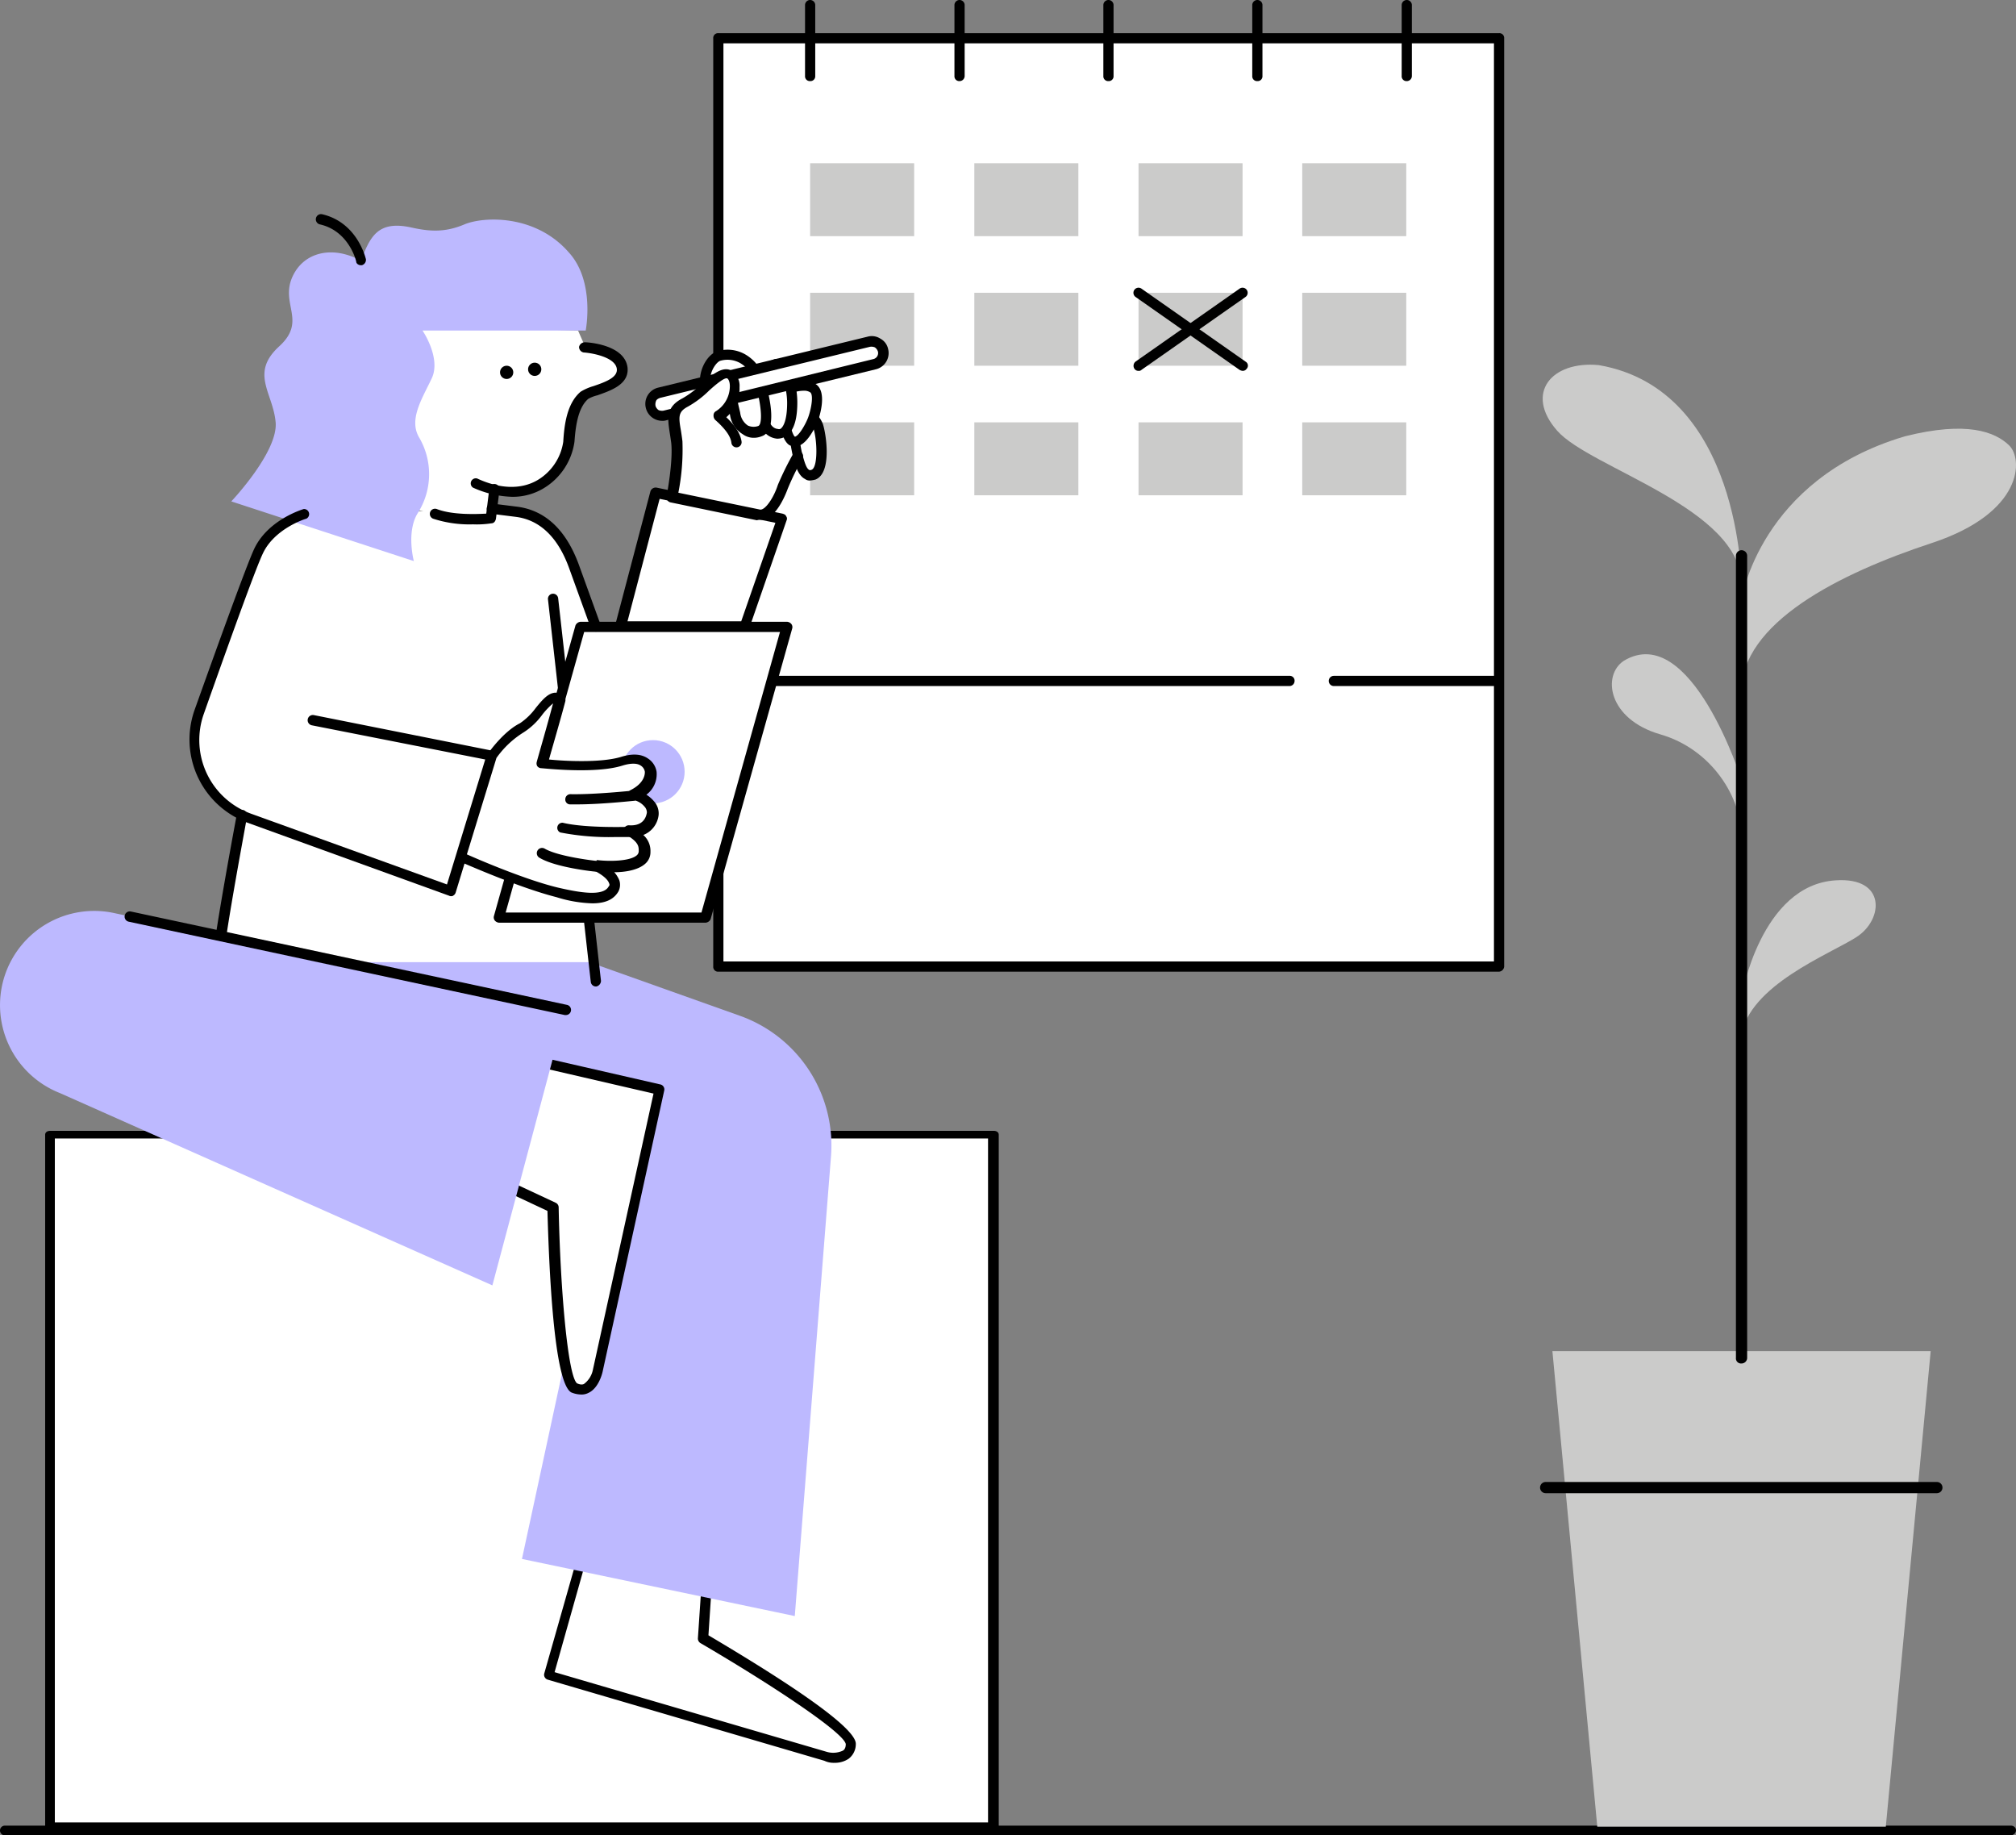 <svg xmlns="http://www.w3.org/2000/svg" width="536.616" height="488.412" viewBox="0 0 536.616 488.412">
  <rect x="0" y="0" width="536.616" height="488.412" fill="#808080" stroke="none"/>
  <g id="Layer_2" data-name="Layer 2" transform="translate(-224.576 -144.87)">
    <rect id="Rectangle_955" data-name="Rectangle 955" width="207.814" height="247.042" transform="translate(415.781 155.05)" fill="#fff"/>
    <path id="Path_5583" data-name="Path 5583" d="M573.476,401.128H365.8a1.276,1.276,0,0,1-1.357-1.357V152.728a1.276,1.276,0,0,1,1.357-1.357H573.612a1.276,1.276,0,0,1,1.357,1.357V399.77a1.479,1.479,0,0,1-1.493,1.357Zm-206.321-2.715h205.1V154.085h-205.1Z" transform="translate(49.983 2.322)"/>
    <rect id="Rectangle_956" data-name="Rectangle 956" width="27.69" height="19.41" transform="translate(440.214 188.306)" fill="#cbcbca"/>
    <rect id="Rectangle_957" data-name="Rectangle 957" width="27.69" height="19.41" transform="translate(483.921 188.306)" fill="#cbcbca"/>
    <rect id="Rectangle_958" data-name="Rectangle 958" width="27.69" height="19.41" transform="translate(527.629 188.306)" fill="#cbcbca"/>
    <rect id="Rectangle_959" data-name="Rectangle 959" width="27.69" height="19.41" transform="translate(571.2 188.306)" fill="#cbcbca"/>
    <rect id="Rectangle_960" data-name="Rectangle 960" width="27.69" height="19.41" transform="translate(440.214 222.783)" fill="#cbcbca"/>
    <rect id="Rectangle_961" data-name="Rectangle 961" width="27.69" height="19.41" transform="translate(483.921 222.783)" fill="#cbcbca"/>
    <rect id="Rectangle_962" data-name="Rectangle 962" width="27.69" height="19.41" transform="translate(527.629 222.783)" fill="#cbcbca"/>
    <rect id="Rectangle_963" data-name="Rectangle 963" width="27.69" height="19.41" transform="translate(571.2 222.783)" fill="#cbcbca"/>
    <rect id="Rectangle_964" data-name="Rectangle 964" width="27.69" height="19.41" transform="translate(440.214 257.261)" fill="#cbcbca"/>
    <rect id="Rectangle_965" data-name="Rectangle 965" width="27.69" height="19.41" transform="translate(483.921 257.261)" fill="#cbcbca"/>
    <rect id="Rectangle_966" data-name="Rectangle 966" width="27.69" height="19.41" transform="translate(527.629 257.261)" fill="#cbcbca"/>
    <rect id="Rectangle_967" data-name="Rectangle 967" width="27.69" height="19.41" transform="translate(571.2 257.261)" fill="#cbcbca"/>
    <path id="Path_5584" data-name="Path 5584" d="M517.823,280.085H365.8a1.357,1.357,0,0,1,0-2.715H517.823a1.276,1.276,0,0,1,1.357,1.357A1.357,1.357,0,0,1,517.823,280.085Z" transform="translate(49.984 47.351)"/>
    <path id="Path_5585" data-name="Path 5585" d="M530.341,280.085H486.5a1.357,1.357,0,0,1,0-2.715h43.843a1.357,1.357,0,0,1,0,2.715Z" transform="translate(93.119 47.352)"/>
    <line id="Line_214" data-name="Line 214" x2="27.69" y2="19.41" transform="translate(527.629 222.783)" fill="none"/>
    <path id="Path_5586" data-name="Path 5586" d="M475.888,223.4a1.928,1.928,0,0,1-.814-.271l-27.69-19.41a1.357,1.357,0,0,1,1.629-2.172l27.69,19.41a1.222,1.222,0,0,1,.271,1.9,1.235,1.235,0,0,1-1.086.543Z" transform="translate(79.431 20.156)"/>
    <line id="Line_215" data-name="Line 215" y1="19.41" x2="27.69" transform="translate(527.629 222.783)" fill="none"/>
    <path id="Path_5587" data-name="Path 5587" d="M448.19,223.4a1.235,1.235,0,0,1-1.086-.543,1.439,1.439,0,0,1,.271-1.9l27.691-19.41a1.357,1.357,0,1,1,1.629,2.172L449,223.124A.991.991,0,0,1,448.19,223.4Z" transform="translate(79.439 20.156)"/>
    <path id="Path_5588" data-name="Path 5588" d="M383.8,166.452a1.276,1.276,0,0,1-1.357-1.357V146.227a1.357,1.357,0,0,1,2.715,0v18.868a1.276,1.276,0,0,1-1.357,1.357Z" transform="translate(56.416)"/>
    <path id="Path_5589" data-name="Path 5589" d="M413.1,166.452a1.276,1.276,0,0,1-1.357-1.357V146.227a1.357,1.357,0,1,1,2.715,0v18.868A1.357,1.357,0,0,1,413.1,166.452Z" transform="translate(66.887)"/>
    <path id="Path_5590" data-name="Path 5590" d="M442.3,166.452a1.276,1.276,0,0,1-1.357-1.357V146.227a1.357,1.357,0,0,1,2.715,0v18.868a1.276,1.276,0,0,1-1.357,1.357Z" transform="translate(77.322)"/>
    <path id="Path_5591" data-name="Path 5591" d="M471.5,166.452a1.276,1.276,0,0,1-1.357-1.357V146.227a1.357,1.357,0,0,1,2.715,0v18.868a1.276,1.276,0,0,1-1.357,1.357Z" transform="translate(87.757)"/>
    <path id="Path_5592" data-name="Path 5592" d="M500.8,166.452a1.276,1.276,0,0,1-1.357-1.357V146.227a1.357,1.357,0,0,1,2.715,0v18.868A1.357,1.357,0,0,1,500.8,166.452Z" transform="translate(98.228)"/>
    <path id="Path_5593" data-name="Path 5593" d="M306.867,257.435,301.03,208.57l50.087,1.493,1.9,4.344s9.5.543,10.18,5.565-8.416,5.837-10.045,7.33c-3.122,2.715-3.936,7.873-4.208,12.352a15.664,15.664,0,0,1-19.682,12.9l-.543-.136-.95,7.737s-9.23.95-14.8-1.222Z" transform="translate(27.323 22.765)" fill="#fff"/>
    <path id="Path_5594" data-name="Path 5594" d="M268.954,365.341c.407-7.33,5.972-36.106,5.972-36.106l.543-2.986a22.125,22.125,0,0,1-11.4-27.419c5.972-16.831,13.709-38.414,15.745-42.757,3.529-7.33,12.352-9.909,12.352-9.909l49.68-1.493,6.515.814c8.551,1.086,13.031,8.009,15.474,14.8l5.7,15.746-7.33,28.641c.814,7.058,7.33,65.7,7.33,65.7Z" transform="translate(13.655 35.666)" fill="#fff"/>
    <path id="Path_5595" data-name="Path 5595" d="M378.955,222.062c-16.56-2.443-18.325,15.067-18.325,15.067l24.84,6.787S398.094,225.007,378.955,222.062Z" transform="translate(48.622 27.503)" fill="#fff"/>
    <rect id="Rectangle_968" data-name="Rectangle 968" width="251.114" height="184.033" transform="translate(237.816 446.818)" fill="#fff"/>
    <path id="Path_5596" data-name="Path 5596" d="M233.43,551.621V367.588c0-.611.543-1.018,1.357-1.018H485.9c.814,0,1.357.407,1.357,1.018V551.621c0,.611-.543,1.018-1.357,1.018H234.787C233.973,552.639,233.43,552.137,233.43,551.621ZM484.409,368.606h-248.4v182h248.4Z" transform="translate(3.164 79.23)"/>
    <path id="Path_5597" data-name="Path 5597" d="M374.043,456.95l-.95,15.2s39.5,22.94,39.364,28.1-6.787,3.393-6.787,3.393L332.1,482.061l9.5-33.391Z" transform="translate(38.426 108.57)" fill="#fff"/>
    <path id="Path_5598" data-name="Path 5598" d="M405.871,505.233l-73.61-21.582a1.357,1.357,0,0,1-.95-1.629l9.5-33.391a1.357,1.357,0,0,1,1.629-.95l32.577,8.416a1.358,1.358,0,0,1,.95,1.357l-.95,14.388c12.352,7.33,39.364,23.618,39.228,28.912a4.9,4.9,0,0,1-1.9,3.936,6.5,6.5,0,0,1-3.8,1.086A5.7,5.7,0,0,1,405.871,505.233Zm-63.118-54.39-8.687,30.812,72.348,21.175a6.121,6.121,0,0,0,4.344-.271c.271-.136.814-.543.814-1.765-.543-3.122-20.089-16.017-38.685-26.876a1.425,1.425,0,0,1-.679-1.222l.95-14.117Z" transform="translate(38.13 108.203)"/>
    <path id="Path_5599" data-name="Path 5599" d="M404.474,347.752a36.649,36.649,0,0,1,24.3,37.464l-9.637,122.3-72.62-15.2,22.532-104.382-96.917-8.28V333.5h92.3Z" transform="translate(16.994 67.412)" fill="#bdb9ff"/>
    <path id="Path_5600" data-name="Path 5600" d="M322.73,385.347l13.845,6.515s1.086,45.608,5.7,47.915,6.244-4.344,6.244-4.344l16.424-74.927-33.8-7.737Z" transform="translate(35.078 74.298)" fill="#fff"/>
    <path id="Path_5601" data-name="Path 5601" d="M341.928,441.5c-4.751-2.443-5.972-33.934-6.38-48.323l-13.031-6.108a1.561,1.561,0,0,1-.679-1.629l8.28-32.713a1.357,1.357,0,0,1,1.629-.95l33.8,7.737a1.357,1.357,0,0,1,1.086,1.629l-16.424,74.927c-.136.543-1.086,4.344-3.8,5.565a3.937,3.937,0,0,1-1.9.407A7.29,7.29,0,0,1,341.928,441.5Zm-9.23-86.736-7.737,30.269,12.759,5.972a1.357,1.357,0,0,1,.814,1.222c.407,21.582,2.443,44.929,4.887,46.829,1.086.543,1.765.271,1.9.136a6.176,6.176,0,0,0,2.308-3.665l16.153-73.57Z" transform="translate(34.747 73.93)"/>
    <path id="Path_5602" data-name="Path 5602" d="M343.434,364.568c-.136-.95-10.587-94.745-11.4-101.8a1.364,1.364,0,1,1,2.715-.271c.814,7.058,11.266,100.853,11.4,101.8a1.588,1.588,0,0,1-1.222,1.493h-.136A1.357,1.357,0,0,1,343.434,364.568Z" transform="translate(38.399 41.597)"/>
    <path id="Path_5603" data-name="Path 5603" d="M380,228.248s1.086,7.466,1.493,8.823,1.222,6.108,4.208,4.887,2.172-10.316,1.086-13.031-2.85-2.443-2.85-2.443C382.715,226.076,380,228.248,380,228.248Z" transform="translate(55.544 29.148)" fill="#fff"/>
    <path id="Path_5604" data-name="Path 5604" d="M383.681,243.531c-1.9-.95-2.579-3.8-2.986-5.294l-.136-.407c-.407-1.357-1.493-8.144-1.629-8.959a1.479,1.479,0,0,1,.543-1.222c.95-.679,3.258-2.443,5.022-2.172,1.086,0,2.85.679,3.936,3.393.814,2.308,2.579,12.9-1.9,14.8a7,7,0,0,1-1.493.271,2.023,2.023,0,0,1-1.357-.407Zm.271-15.61a7.546,7.546,0,0,0-2.308,1.222c.407,2.986,1.086,7.058,1.357,7.873l.136.543c.271.814.814,3.122,1.629,3.529.136.136.271.136.679,0,1.765-.679,1.493-8.28.407-11.266-.543-1.222-1.086-1.629-1.357-1.629S384.224,228.192,383.953,227.921Z" transform="translate(55.161 28.797)"/>
    <path id="Path_5605" data-name="Path 5605" d="M380.44,235.146c2.308,1.222,4.887-3.936,5.565-5.7s1.9-7.058,0-8.416-5.837,0-5.837,0C376.775,222.658,378.132,233.924,380.44,235.146Z" transform="translate(54.874 27.002)" fill="#fff"/>
    <path id="Path_5606" data-name="Path 5606" d="M380.22,236.684c-2.172-1.222-3.122-6.787-2.986-10.316.136-3.258,1.086-5.294,2.715-6.108h.136c.407-.136,4.479-1.629,7.058.136,3.393,2.172.679,9.637.543,9.909s-2.172,5.43-5.022,6.515a2.987,2.987,0,0,1-1.086.136A4.818,4.818,0,0,1,380.22,236.684Zm.814-13.981c-.407.271-.95,1.086-1.086,2.986-.407,3.8.95,8.144,1.629,8.687h.136c1.086-.407,2.715-3.258,3.393-5.022.95-2.579,1.493-6.244.543-6.787a2.891,2.891,0,0,0-1.629-.407,9.026,9.026,0,0,0-3.027.543Z" transform="translate(54.551 26.685)"/>
    <path id="Path_5607" data-name="Path 5607" d="M373.819,229.48c.407,1.629,1.222,5.022,4.344,5.294s4.072-3.665,4.072-8.28-1.765-10.859-4.344-10.18a8.877,8.877,0,0,0-4.344,3.258S373.276,227.946,373.819,229.48Z" transform="translate(53.214 25.514)" fill="#fff"/>
    <path id="Path_5608" data-name="Path 5608" d="M378.506,236.46c-3.665-.407-4.887-4.072-5.43-5.837l-.136-.407c-.543-1.765-.407-8.416-.407-10.452,0-.271.136-.407.272-.679a10.248,10.248,0,0,1,5.158-3.8,3.054,3.054,0,0,1,2.579.679c2.172,1.9,3.393,6.923,3.393,10.859q0,6.312-2.443,8.551a4.317,4.317,0,0,1-2.715,1.086Zm0-18.325a4.887,4.887,0,0,0-3.258,2.443,69.5,69.5,0,0,0,.272,8.959l.136.407c.679,1.9,1.357,3.8,3.122,3.936a.842.842,0,0,0,.95-.271c.407-.407,1.493-1.9,1.493-6.651,0-3.529-1.222-7.6-2.443-8.687a.421.421,0,0,0-.271-.136Z" transform="translate(52.871 25.144)"/>
    <path id="Path_5609" data-name="Path 5609" d="M362.936,221.448c-.271-3.258,1.9-6.244,3.665-6.787,4.479-1.357,9.366,1.357,10.859,6.651s2.715,12.488,0,13.438-5.565-.543-6.515-4.615-2.443-10.723-2.443-10.723" transform="translate(49.438 24.818)" fill="#fff"/>
    <path id="Path_5610" data-name="Path 5610" d="M373.233,235.921a7.126,7.126,0,0,1-3.393-5.158c-.95-4.072-2.443-10.723-2.443-10.723l2.715-.543s1.493,6.651,2.443,10.723a4.737,4.737,0,0,0,2.036,3.393,3.719,3.719,0,0,0,2.715.136c1.086-.271,1.222-4.479-.814-11.673a8.715,8.715,0,0,0-4.072-5.158,6.9,6.9,0,0,0-5.158-.543c-.95.272-2.851,2.715-2.715,5.43a1.364,1.364,0,0,1-2.715.271c-.136-3.936,2.308-7.6,4.751-8.28a9.5,9.5,0,0,1,7.194.814,11.226,11.226,0,0,1,5.294,6.787c1.493,5.022,3.393,13.709-.814,15.067a5.43,5.43,0,0,1-2.036.407A4.887,4.887,0,0,1,373.233,235.921Z" transform="translate(49.049 24.502)"/>
    <path id="Path_5611" data-name="Path 5611" d="M352.249,229.128h0a3.081,3.081,0,0,1,2.307-3.665l55.788-13.574a3.081,3.081,0,0,1,3.665,2.308h0a3.081,3.081,0,0,1-2.308,3.665l-55.788,13.574a2.973,2.973,0,0,1-3.665-2.308Z" transform="translate(45.601 23.925)" fill="#fff"/>
    <path id="Path_5612" data-name="Path 5612" d="M351.267,229.911a4.439,4.439,0,0,1,3.258-5.43l55.788-13.574a4.194,4.194,0,0,1,3.393.543,4.072,4.072,0,0,1,2.036,2.715,4.438,4.438,0,0,1-3.258,5.43L356.7,233.169h0a2.985,2.985,0,0,1-1.086.136A4.479,4.479,0,0,1,351.267,229.911Zm4.751.679,55.788-13.709a1.642,1.642,0,0,0,1.222-2.036,2.118,2.118,0,0,0-.814-1.086,2.349,2.349,0,0,0-1.357-.136L355.068,227.2c-.407.136-.95.407-1.086.814a2.348,2.348,0,0,0-.136,1.357,2.118,2.118,0,0,0,.814,1.086,2.348,2.348,0,0,0,1.357.136Z" transform="translate(45.225 23.549)"/>
    <path id="Path_5613" data-name="Path 5613" d="M344.148,267.67h54.974L377.4,345.176H322.43Z" transform="translate(34.97 43.886)" fill="#fff"/>
    <path id="Path_5614" data-name="Path 5614" d="M321.714,346.312a1.357,1.357,0,0,1-.271-1.222l21.718-77.37a1.629,1.629,0,0,1,1.357-.95h54.974a1.67,1.67,0,0,1,1.086.543,1.357,1.357,0,0,1,.271,1.222L379.13,345.9a1.629,1.629,0,0,1-1.357.95H322.8A1.67,1.67,0,0,1,321.714,346.312Zm75.877-76.827H345.468l-20.9,74.656h52.123Z" transform="translate(34.601 43.564)"/>
    <circle id="Ellipse_87" data-name="Ellipse 87" cx="1.765" cy="1.765" r="1.765" transform="translate(365.137 241.379)"/>
    <circle id="Ellipse_88" data-name="Ellipse 88" cx="1.765" cy="1.765" r="1.765" transform="translate(357.672 242.194)"/>
    <path id="Path_5615" data-name="Path 5615" d="M309.767,249a1.374,1.374,0,0,1,.95-2.579c4.208,1.629,10.588,1.357,13.167,1.222l.814-6.651a1.364,1.364,0,1,1,2.715.271l-.95,7.737c-.136.679-.543,1.222-1.222,1.222a25.441,25.441,0,0,1-4.887.271A31.22,31.22,0,0,1,309.767,249Z" transform="translate(30.123 33.913)"/>
    <path id="Path_5616" data-name="Path 5616" d="M359.788,196.676c-8.823-10.18-22.668-9.637-27.826-7.466s-9.23,1.9-14.117.814c-9.23-2.036-10.995,2.85-13.438,8.823-6.923-3.8-14.117-2.579-17.51,2.986-4.887,8.144,3.665,12.624-4.208,19.818s-1.629,12.352-.95,20.225-11.809,21.039-11.809,21.039L318.524,278.8s-2.036-7.6.95-12.624a19.288,19.288,0,0,0,.407-20.361c-2.715-4.751.814-10.18,3.393-15.61s-2.443-12.759-2.443-12.759h43.436S366.847,204.413,359.788,196.676Z" transform="translate(16.208 15.384)" fill="#bdb9ff"/>
    <path id="Path_5617" data-name="Path 5617" d="M297.262,199.5c0-.136-1.9-8.144-9.637-9.909a1.384,1.384,0,1,1,.543-2.715c9.366,2.172,11.538,11.538,11.673,11.945a1.493,1.493,0,0,1-1.086,1.629h-.271C297.94,200.452,297.262,200.045,297.262,199.5Z" transform="translate(22.132 15.001)"/>
    <path id="Path_5618" data-name="Path 5618" d="M317.488,250.655a1.357,1.357,0,0,1,1.086-2.443c6.108,2.85,11.809,2.986,16.153.407a14.28,14.28,0,0,0,6.787-10.18c.271-4.479.95-10.18,4.615-13.3a13.709,13.709,0,0,1,3.393-1.493c3.665-1.222,6.515-2.443,6.244-4.615-.407-3.122-6.651-4.208-8.823-4.344a1.48,1.48,0,0,1-1.222-1.493,1.588,1.588,0,0,1,1.493-1.222c1.086,0,10.588.679,11.4,6.651.543,4.615-4.615,6.244-8.009,7.466a9.052,9.052,0,0,0-2.443.95c-2.85,2.443-3.393,7.737-3.665,11.4a17.212,17.212,0,0,1-8.144,12.352,15.909,15.909,0,0,1-8.416,2.308,27.147,27.147,0,0,1-10.452-2.443Z" transform="translate(32.99 23.98)"/>
    <path id="Path_5619" data-name="Path 5619" d="M330.819,347.56,277.2,328.149a23.591,23.591,0,0,1-14.117-30c6.108-17.1,13.845-38.549,15.881-42.893,3.665-7.737,12.759-10.452,13.167-10.588a1.357,1.357,0,0,1,.679,2.579c-.136,0-8.416,2.579-11.538,9.23-1.629,3.393-7.058,18.189-15.746,42.757a20.822,20.822,0,0,0,12.488,26.469l52.259,18.867,10.18-33.256-46.151-9.094a1.384,1.384,0,1,1,.543-2.715l47.644,9.5a1.737,1.737,0,0,1,.95.679,1.439,1.439,0,0,1,.136,1.086l-10.995,35.97a1.357,1.357,0,0,1-.679.814c-.136.136-.272.136-.543.136A1.032,1.032,0,0,1,330.819,347.56Z" transform="translate(13.279 35.665)"/>
    <circle id="Ellipse_89" data-name="Ellipse 89" cx="8.416" cy="8.416" r="8.416" transform="translate(389.977 341.825)" fill="#bdb9ff"/>
    <path id="Path_5620" data-name="Path 5620" d="M314.93,324.246s15.338,6.923,25.519,9.366c7.466,1.765,13.167,2.443,15.067-.95,1.765-3.122-4.479-6.108-4.479-6.108s12.759,1.629,12.759-3.8c0-1.493-.272-3.258-3.936-5.43,4.344.271,5.837-2.579,6.108-4.615s-2.172-4.615-5.158-4.887c5.158-2.443,4.615-6.244,4.615-6.244s-.543-5.022-7.737-2.85-21.175.543-21.175.543,3.393-11.538,4.751-16.967c-2.85-2.579-6.108,5.43-10.18,7.466s-7.737,7.33-7.737,7.33Z" transform="translate(32.29 48.934)" fill="#fff"/>
    <path id="Path_5621" data-name="Path 5621" d="M340.711,335.1c-10.18-2.579-25.111-9.23-25.79-9.5a1.466,1.466,0,0,1-.679-1.629l8.28-27.012a.5.5,0,0,1,.136-.407c.136-.136,3.936-5.565,8.28-7.737a17,17,0,0,0,4.208-4.072c1.765-2.172,3.258-3.936,5.158-4.072a3.231,3.231,0,0,1,2.307.95,1.357,1.357,0,0,1,.407,1.357c-1.086,4.208-3.393,12.081-4.344,15.474,3.936.407,13.71.95,19.139-.679,2.986-.95,5.43-.814,7.194.407a5.158,5.158,0,0,1,2.308,3.529,6.787,6.787,0,0,1-2.715,6.108,8.675,8.675,0,0,1,2.036,1.765,4.832,4.832,0,0,1,1.222,3.665,6.488,6.488,0,0,1-4.072,5.294,5.66,5.66,0,0,1,1.9,4.479,4.072,4.072,0,0,1-1.493,3.258c-1.9,1.629-5.294,2.172-8.144,2.172a7.288,7.288,0,0,1,1.357,2.172,3.841,3.841,0,0,1-.271,2.986c-1.357,2.308-3.8,3.122-6.923,3.122a34.91,34.91,0,0,1-9.5-1.629Zm10.588-9.909c3.122.407,8.823.407,10.723-1.222a1.48,1.48,0,0,0,.543-1.222c0-1.086,0-2.308-3.258-4.208a1.656,1.656,0,0,1-.679-1.629,1.358,1.358,0,0,1,1.357-.95c4.072.272,4.615-2.579,4.751-3.393a2.348,2.348,0,0,0-.679-1.629,5.2,5.2,0,0,0-3.258-1.765,1.439,1.439,0,0,1-1.222-1.086,1.561,1.561,0,0,1,.814-1.493c4.072-2.036,3.8-4.751,3.8-4.887a2.362,2.362,0,0,0-1.086-1.629c-.95-.679-2.715-.679-4.887,0-7.33,2.308-21.175.679-21.718.679a1.358,1.358,0,0,1-.95-.543,1.439,1.439,0,0,1-.136-1.086c0-.136,2.85-9.909,4.344-15.61a20.364,20.364,0,0,0-2.85,2.986,18.435,18.435,0,0,1-5.022,4.751,24.975,24.975,0,0,0-7.194,6.787L316.821,323.7c3.665,1.629,15.746,6.787,24.161,8.823,5.837,1.357,12.081,2.443,13.574-.271a.638.638,0,0,0,.136-.814c-.407-1.357-2.579-2.715-3.936-3.393a1.466,1.466,0,0,1-.679-1.629,1.629,1.629,0,0,1,1.357-.95S351.57,325.463,351.3,325.192Z" transform="translate(32.028 48.531)"/>
    <path id="Path_5622" data-name="Path 5622" d="M336.788,303.537a1.276,1.276,0,0,1-1.357-1.357,1.357,1.357,0,0,1,1.357-1.357c6.38.136,16.56-.95,16.7-.95a1.357,1.357,0,0,1,1.493,1.222,1.588,1.588,0,0,1-1.222,1.493c-.271,0-8.687.95-15.2.95Z" transform="translate(39.615 55.391)"/>
    <path id="Path_5623" data-name="Path 5623" d="M334.633,308.75a1.357,1.357,0,0,1,.679-2.579c6.108,1.493,17.782,1.086,17.917,1.086a1.357,1.357,0,1,1,0,2.715h-3.936a67.554,67.554,0,0,1-14.66-1.222Z" transform="translate(39.055 57.644)"/>
    <path id="Path_5624" data-name="Path 5624" d="M345.686,317.425c-.407,0-10.723-1.086-15.067-3.665a1.4,1.4,0,1,1,1.357-2.443c3.8,2.172,13.845,3.258,13.981,3.258a1.357,1.357,0,0,1,1.222,1.493,1.439,1.439,0,0,1-1.357,1.222.136.136,0,0,0-.136.136Z" transform="translate(37.64 59.421)"/>
    <path id="Path_5625" data-name="Path 5625" d="M347.722,276.722l-5.7-15.746c-2.986-8.416-7.873-13.031-14.252-13.845l-6.515-.814a1.364,1.364,0,0,1,.272-2.715l6.515.814c7.6.95,13.167,6.244,16.56,15.61l5.7,15.746a1.357,1.357,0,0,1-.814,1.765.5.5,0,0,1-.407.136A1.357,1.357,0,0,1,347.722,276.722Z" transform="translate(34.111 35.282)"/>
    <path id="Path_5626" data-name="Path 5626" d="M379.314,277l9.909-28.5L355.7,241.57,346.33,277Z" transform="translate(43.512 34.558)" fill="#fff"/>
    <path id="Path_5627" data-name="Path 5627" d="M345.514,278.21a1.357,1.357,0,0,1-.271-1.222l9.366-35.563a1.48,1.48,0,0,1,1.629-.95l33.527,6.923c.407.136.814.271.95.679a1.018,1.018,0,0,1,.136,1.086L380.941,277.8a1.357,1.357,0,0,1-1.222.95H346.735A1.48,1.48,0,0,1,345.514,278.21Zm42.35-28.369-30.812-6.38L348.5,276.038h30.269Z" transform="translate(43.106 34.16)"/>
    <path id="Path_5628" data-name="Path 5628" d="M373.769,236.264c-.272-1.9-1.765-4.208-4.887-6.923,4.887-2.443,5.429-9.909,2.85-11.13s-7.194,5.158-11.673,7.466-2.986,5.158-2.308,10.588-1.222,14.66-1.222,14.66,19.953,4.208,22.94,4.751,5.565-4.887,6.38-7.466a62.054,62.054,0,0,1,3.936-8.008" transform="translate(47.157 26.155)" fill="#fff"/>
    <path id="Path_5629" data-name="Path 5629" d="M379.334,257.452l-22.94-4.751a1.357,1.357,0,0,1-1.086-1.629c0-.136,1.765-9.094,1.222-14.252-.136-.95-.271-1.9-.407-2.715-.543-3.665-1.086-6.787,3.393-9.094a24.432,24.432,0,0,0,5.022-3.8c2.986-2.579,5.565-4.751,7.873-3.665a4.792,4.792,0,0,1,2.308,4.479,10.1,10.1,0,0,1-3.529,8.008q3.665,3.461,4.072,6.515a1.364,1.364,0,0,1-2.715.271c-.136-1.222-.95-3.122-4.344-6.108a1.656,1.656,0,0,1-.407-1.222,1.208,1.208,0,0,1,.679-1.086,7.873,7.873,0,0,0,3.665-6.651c0-1.222-.407-1.9-.679-2.036-.679-.407-3.258,1.765-4.887,3.258a26.127,26.127,0,0,1-5.565,4.208c-2.579,1.357-2.579,2.579-1.9,6.38q.2,1.222.407,2.85a59.046,59.046,0,0,1-1.086,13.71l21.718,4.479c1.357.271,3.665-3.122,4.751-6.515a78.242,78.242,0,0,1,4.072-8.28,1.4,1.4,0,1,1,2.443,1.357,68.087,68.087,0,0,0-3.8,7.737c-.136.271-2.85,8.416-7.194,8.416a3.815,3.815,0,0,0-1.086.136Z" transform="translate(46.709 25.87)"/>
    <path id="Path_5630" data-name="Path 5630" d="M267.723,345.484a1.6,1.6,0,0,1-1.493-1.493c.543-7.33,6.244-37.871,6.515-39.228a1.384,1.384,0,0,1,2.715.543c0,.407-5.972,31.763-6.38,38.957a1.357,1.357,0,0,1-1.357,1.222Z" transform="translate(14.886 56.744)"/>
    <path id="Path_5631" data-name="Path 5631" d="M355.636,423.106,240.53,371.933a25.152,25.152,0,0,1-14.66-31.355h0a25.084,25.084,0,0,1,29.048-16.56l120.263,25.79Z" transform="translate(0 63.822)" fill="#bdb9ff"/>
    <path id="Path_5632" data-name="Path 5632" d="M366.179,351.132l-116.056-24.84a1.384,1.384,0,0,1,.543-2.715l116.056,24.84a1.369,1.369,0,0,1-.272,2.715Z" transform="translate(8.732 63.856)"/>
    <path id="Path_5633" data-name="Path 5633" d="M765.625,505.37H231.98a1.295,1.295,0,1,1,0-2.579H765.774a1.408,1.408,0,0,1,1.021.356,1.166,1.166,0,0,1,.389.934,1.315,1.315,0,0,1-.487.94A1.571,1.571,0,0,1,765.625,505.37Z" transform="translate(-5.994 127.911)"/>
    <path id="Path_5634" data-name="Path 5634" d="M566.122,348.394s5.077-29.727,25.1-30.921c13.452-.9,12.705,10.452,5.525,15.08s-28.681,12.8-30.745,26.455C566.122,353.62,566.122,348.394,566.122,348.394Z" transform="translate(122.016 61.666)" fill="#cbcbca"/>
    <path id="Path_5635" data-name="Path 5635" d="M575.178,306.547s-13.452-42.418-31.342-31.668c-5.837,3.882-4.194,15.542,9.705,19.573,13.451,3.882,21.718,16.438,21.718,27.935Z" transform="translate(112.96 45.838)" fill="#cbcbca"/>
    <path id="Path_5636" data-name="Path 5636" d="M566.122,274.392s4.778-31.966,43.436-43.436c16.587-4.181,24.053-1.195,27.785,2.389s3.9,17.931-20.618,26.007S566,280.528,566,299.192C566.122,289.636,566.122,274.392,566.122,274.392Z" transform="translate(122.016 30.037)" fill="#cbcbca"/>
    <path id="Path_5637" data-name="Path 5637" d="M580.026,274.846s0-51.838-38.007-58.367c-12.542-1.195-19.872,7.479-11.049,17.483S580.026,254.526,580.026,274.846Z" transform="translate(108.112 25.552)" fill="#cbcbca"/>
    <path id="Path_5638" data-name="Path 5638" d="M617.745,536.308h-76.8L529,409.76H629.69Z" transform="translate(108.793 94.665)" fill="#cbcbca"/>
    <path id="Path_5639" data-name="Path 5639" d="M632.2,438.4H528.073a1.493,1.493,0,1,1,0-2.986H632.2a1.493,1.493,0,0,1,0,2.986Z" transform="translate(107.928 103.832)"/>
    <path id="Path_5640" data-name="Path 5640" d="M566.485,469.16a1.357,1.357,0,0,1-1.493-1.493V254.233a1.493,1.493,0,0,1,2.986,0V467.667A1.493,1.493,0,0,1,566.485,469.16Z" transform="translate(121.653 38.55)"/>
  </g>
</svg>
